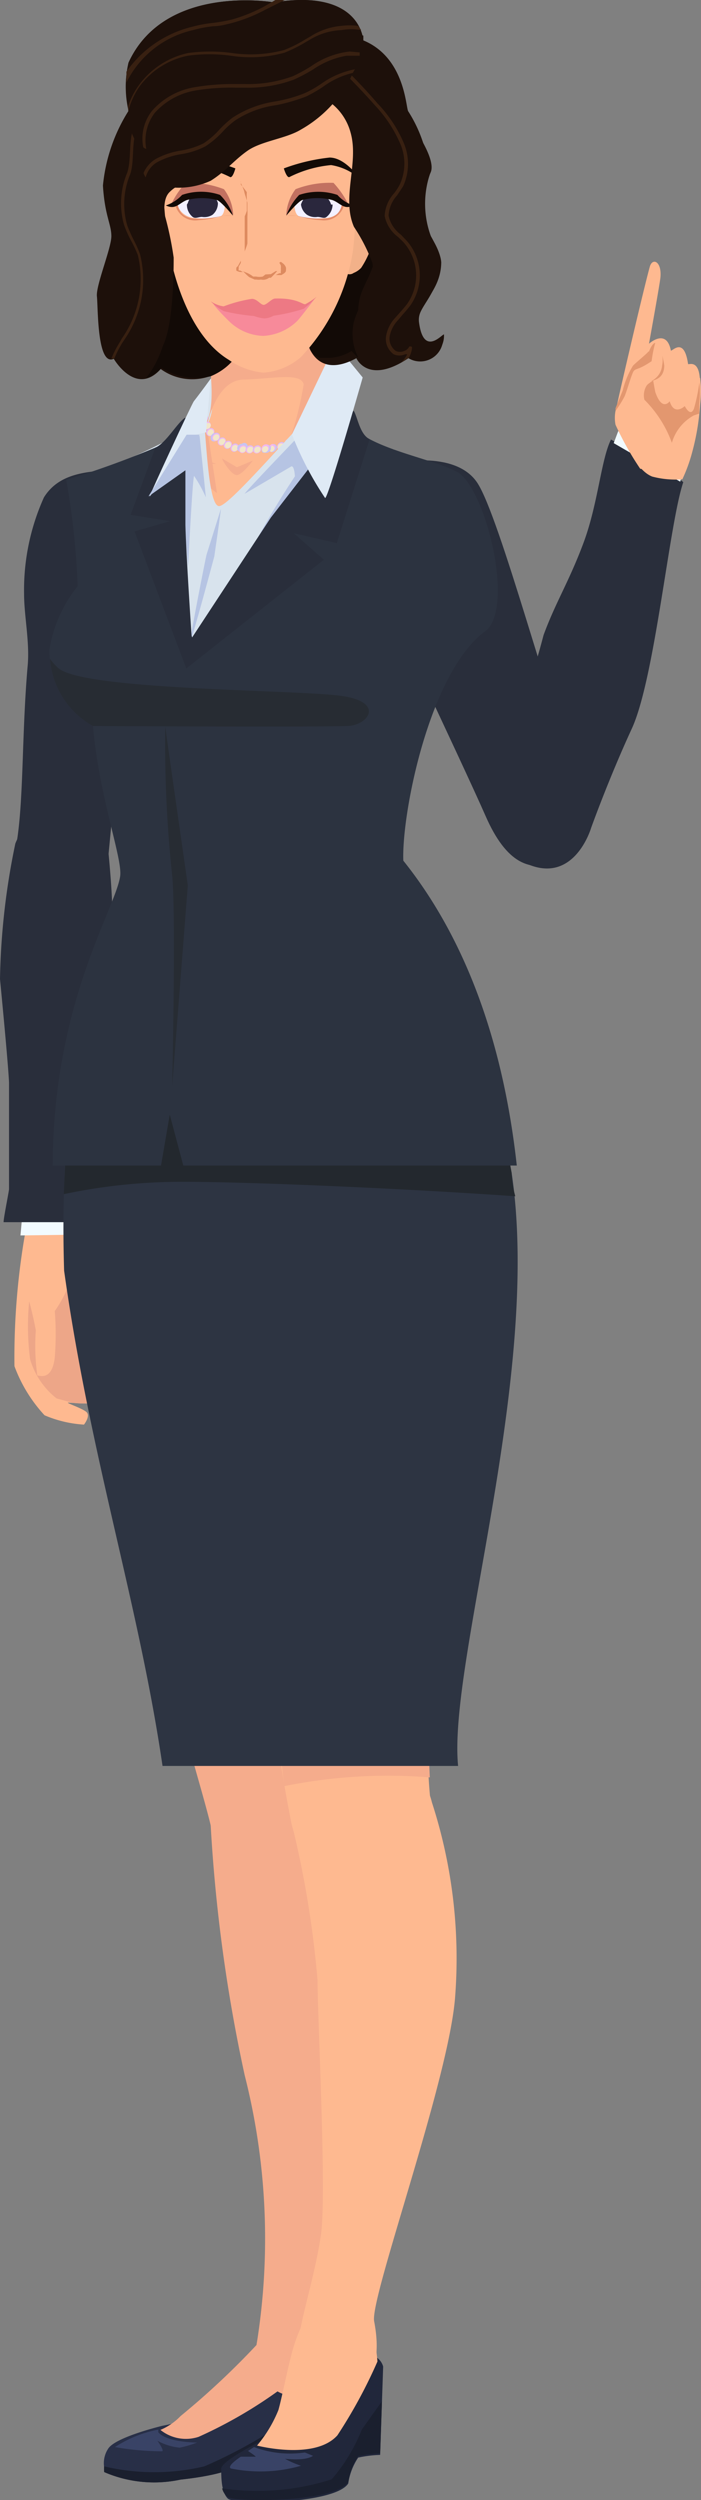 <svg id="Ñëîé_1" data-name="Ñëîé 1" xmlns="http://www.w3.org/2000/svg" viewBox="0 0 23.29 82.99"><rect x="0" y="0" width="23.29" height="82.99" fill="#808080" stroke="none"/><defs><style>.cls-1{fill:#292e3b;}.cls-2{fill:#f2fbff;}.cls-3{fill:#feb990;}.cls-4{fill:#eda688;}.cls-5{fill:#282f47;}.cls-6{fill:#f5ac8c;}.cls-7{fill:#394366;}.cls-8{fill:#1a1f2e;}.cls-9{fill:#21273b;}.cls-10{fill:#2d3442;}.cls-11{fill:#23282e;}.cls-12{fill:#d8e3ed;}.cls-13{fill:#c7c4f2;}.cls-14{fill:#f2b6f0;}.cls-15{fill:#f2e7c9;}.cls-16{fill:#b6c4e3;}.cls-17{fill:#2c3340;}.cls-18{fill:#272c33;}.cls-19{fill:#dfeaf5;}.cls-20{fill:#1d100a;}.cls-21{fill:#120a06;}.cls-22{fill:#f2b189;}.cls-23{fill:#f3f0ff;}.cls-24{fill:#2a273d;}.cls-25{fill:#c27161;}.cls-26{fill:#e38b68;}.cls-27{fill:#dd8a5f;}.cls-28{fill:#f78a9a;}.cls-29{fill:#ed7984;}.cls-30{fill:#382011;}.cls-31{fill:#422715;}.cls-32{fill:#e3976f;}</style></defs><title>minor_problem</title><path class="cls-1" d="M13,15.39s2.11-.5,2.86.64,2.47,7.69,3.28,9.57.32,2.62-.6,3-1.72.06-2.41-1.52-4.44-9.5-4.44-9.5S11.06,16.3,13,15.39Z"/><path class="cls-1" d="M18.06,21.08c.4-1.09.85-1.78,1.33-3.07s.58-2.76.91-3.42c0,0,2.42,1.36,2.4,1.42-.47,1.39-.94,6.51-1.71,8.18s-1.35,3.29-1.35,3.29-.58,2-2.27,1.13a2.51,2.51,0,0,1-.75-3.16A38.18,38.18,0,0,0,18.06,21.08Z"/><polygon class="cls-2" points="20.39 14.71 20.54 14.31 22.68 15.63 22.6 15.99 20.39 14.71"/><path class="cls-3" d="M3.44,28.44l1-11.56s0-1.14-.63-1.11c-.84.05-1.76.07-2.19.91s-.29,3.16-.47,5.51-.1,4.64-.35,6c0,0,.2,2,1.24,2C3.29,30.3,3.44,28.44,3.44,28.44Z"/><path class="cls-3" d="M.76,28A26.37,26.37,0,0,0,.33,32.5C.5,34.67.68,36,.69,36.22c0,.56.11,3.59.15,4s-.09,2.38.81,2.36c1.13,0,1-1.16,1.15-1.83s.74-10.38.74-10.5c0-.73-.1-2-.1-2s-.08-1.62-1.23-1.68C1.26,26.52.76,28,.76,28Z"/><path class="cls-3" d="M.93,40.43a24,24,0,0,0-.45,4.92,4.89,4.89,0,0,0,1,1.63,3.94,3.94,0,0,0,1.31.31s.23-.29.08-.42-.71-.31-.6-.31.86.09,1-.05S3.21,46,3.21,46s.54-.16.13-.52-.61-.42-.48-1A10.71,10.71,0,0,0,3.1,42c0-1.05-.17-1.54-.58-1.52S.93,40.43.93,40.43Z"/><path class="cls-4" d="M3.3,46.51c.17-.13-.09-.51-.09-.51s.54-.16.13-.52-.61-.42-.48-1A10.71,10.71,0,0,0,3.1,42c0-1.05-.17-1.54-.58-1.52-.19,0-.53,0-.85,0l-.62,2.12A8.46,8.46,0,0,0,1,45.12a2.57,2.57,0,0,0,.88,1.3l.51.14A2.16,2.16,0,0,0,3.3,46.51Z"/><path class="cls-3" d="M1.21,40.56a11.56,11.56,0,0,0-.39,2.13,12.07,12.07,0,0,1,.37,1.47,7.08,7.08,0,0,0,.05,1.5c.08,0,.49.18.58-.6a9.83,9.83,0,0,0,0-1.54,4.31,4.31,0,0,0,.71-1.7c0-.72,0-1.51-.51-1.53A1.33,1.33,0,0,0,1.21,40.56Z"/><polygon class="cls-2" points="0.72 40.57 0.68 41.01 2.87 40.98 2.81 40.35 0.72 40.57"/><path class="cls-1" d="M3.6,28.42,4.72,16.71s0-1.15-.73-1.12c-1,.05-2,.07-2.53.92A7.48,7.48,0,0,0,.8,19.72c0,.72.19,1.59.12,2.37C.71,24.47.8,26.78.51,28.21c0,0,.23,2,1.43,2C3.44,30.3,3.6,28.42,3.6,28.42Z"/><path class="cls-1" d="M.3,35.94c0,.55,0,3.13,0,3.53,0,.07-.19,1-.18,1.1l2.78,0c.2-1.58.83-10.19.83-10.3,0-.73-.13-2-.13-2s-.09-1.62-1.41-1.68C1.08,26.52.51,28,.51,28A23.77,23.77,0,0,0,0,32.5C.21,34.67.29,35.67.3,35.94Z"/><path class="cls-5" d="M5.41,80.52s-1.51.36-1.8.74a.87.87,0,0,0-.1.82A4.18,4.18,0,0,0,6,82.31c1.85-.2,2.07-.58,2.07-.58s1.27-1.06,1.64-1.28a11.25,11.25,0,0,1,0,1.3l.69-.18a18,18,0,0,0,.55-2.4c.06-.69.06-1.43-.66-1.27a22.72,22.72,0,0,0-3.23,2A4.86,4.86,0,0,1,5.41,80.52Z"/><path class="cls-6" d="M8.9,77.43A26.15,26.15,0,0,1,6,80.2a2,2,0,0,1-.67.46,1.35,1.35,0,0,0,1.27.23,15.06,15.06,0,0,0,4.12-2.74,3,3,0,0,0,0-.93,1.06,1.06,0,0,0-1.12-1.13C9,76.1,8.9,77.43,8.9,77.43Z"/><path class="cls-7" d="M3.82,81.23a9.13,9.13,0,0,0,1.56.14c.1,0-.15-.35-.15-.35a1.94,1.94,0,0,0,.74.23,3.76,3.76,0,0,0,.58-.17s-1,0-1.29-.34c0,0,0-.09,0-.09A4,4,0,0,0,3.82,81.23Z"/><path class="cls-8" d="M6.79,81.87a7.23,7.23,0,0,1-3.33,0,1.22,1.22,0,0,0,0,.19A4.18,4.18,0,0,0,6,82.31c1.85-.2,2.07-.58,2.07-.58s1.27-1.06,1.64-1.28a11.25,11.25,0,0,1,0,1.3l.69-.18A18.17,18.17,0,0,0,11,79.21,16,16,0,0,1,6.79,81.87Z"/><path class="cls-6" d="M8.35,58.14A2.3,2.3,0,0,0,7,60.59a52.88,52.88,0,0,0,1.13,8.3,22,22,0,0,1,.41,8.84C8.23,79.35,10,80,10.4,79.2a6.76,6.76,0,0,0,.53-2.53,73.29,73.29,0,0,0,.72-10.75,49.4,49.4,0,0,0-.91-6.69S9.53,57.72,8.35,58.14Z"/><path class="cls-6" d="M3,37.29s-1.19,1.93-.44,6.57C3.23,48,6.53,58.61,7,60.59c.59,2.65,3.53,2.67,3.73-.19s-.43-18.66-.43-18.66S8.4,36.25,3,37.29Z"/><path class="cls-9" d="M7.35,81.94c0,.3,0,.78.22,1s3.55.19,4-.5a2.08,2.08,0,0,1,.33-.86,4.14,4.14,0,0,1,.73-.09l.1-2.93s-.09-.47-.75-.42-2.94,2.7-2.94,2.7S7.37,81.65,7.35,81.94Z"/><path class="cls-3" d="M11.28,76.08c-.91.09-1.37,1.29-1.54,1.87S9.38,79.54,9.25,80a4.36,4.36,0,0,1-.71,1.18s1.92.5,2.67-.34a16.46,16.46,0,0,0,1.33-2.45c0-.09-.13-1.15-.17-1.24S12.08,76,11.28,76.08Z"/><path class="cls-7" d="M8.44,81.23s-.2.13-.2.13.29.19.25.19l-.49,0s-.48.31-.33.39A4.9,4.9,0,0,0,10,81.85a3.16,3.16,0,0,1-.53-.23c.05,0,.67.08.93-.1l-.27-.11A3.43,3.43,0,0,1,8.44,81.23Z"/><path class="cls-8" d="M7.38,82.6a.5.5,0,0,0,.19.29c.25.17,3.55.19,4-.5a2.08,2.08,0,0,1,.33-.86,4.14,4.14,0,0,1,.73-.09l.06-1.73-.67.94a5.75,5.75,0,0,1-1,1.65A8.08,8.08,0,0,1,7.38,82.6Z"/><path class="cls-3" d="M11.69,58.06c-.95.29-2.28.83-2,2.46a33.51,33.51,0,0,1,.86,5.21c0,1.29.31,7.18.11,8.48-.3,2-1.11,3.82-.63,4.63a1.19,1.19,0,0,0,2,.21s.73-.27.4-2c-.14-.78,2.48-8,2.69-10.75a16.77,16.77,0,0,0-.77-6.47A2.35,2.35,0,0,0,11.69,58.06Z"/><path class="cls-3" d="M9.63,39.32s-2,2.09-1.78,4.25.94,9,1,10.94a51.65,51.65,0,0,0,.83,6c.21,1,1.21,2.54,2.38,2.35s2.39-1.18,2.22-3.31a19.35,19.35,0,0,1,.36-5.75c.45-2.94,3.15-10.83,1.6-15.08C16,37.7,11.89,37.91,9.63,39.32Z"/><path class="cls-6" d="M14.24,57.47h-5c.07.48.14,1.39.21,1.82A17.31,17.31,0,0,1,14.28,59C14.26,58.57,14.23,57.86,14.24,57.47Z"/><path class="cls-10" d="M13.92,29.84,3.94,30C3.73,31.2,3,32.43,2.58,34.18a46.08,46.08,0,0,0-.45,8C3,48.39,4.6,53.18,5.4,58.62h9.82C14.88,55.2,18,45.67,17,38.94A48.54,48.54,0,0,0,13.92,29.84Z"/><path class="cls-11" d="M17,38.94a18.68,18.68,0,0,0-.68-2.69l-14.06.89c-.06.82-.11,1.69-.14,2.5a18.89,18.89,0,0,1,4-.41c2,0,7,.2,11,.48C17.05,39.45,17,39.19,17,38.94Z"/><path class="cls-12" d="M7,12.57a14.62,14.62,0,0,1,2.19-1.29,9.86,9.86,0,0,0,2,.14l.31,1.51-2.83,2-2.25-.45Z"/><path class="cls-3" d="M11,13a21,21,0,0,1,.1-3.32c.08-.44-.38-1-2.43-1,0,0-1.94.58-1.94,1.32s.79,3.68,0,4.26a13,13,0,0,1-2.32,1V27h8a12.07,12.07,0,0,1,.75-3.13V15A2.77,2.77,0,0,1,11,13Z"/><path class="cls-6" d="M13.91,15.67c-.09,0-5.07-.21-5.07-.21l.89-.13,3.15,0Z"/><path class="cls-6" d="M7.38,15.22c0,.06.3.54.48.55s.54-.48.54-.48l-.53.22Z"/><path class="cls-6" d="M4.11,15.3s3.08.1,3.08.1l-.53-.18-1.92-.17Z"/><path class="cls-6" d="M5.64,15a15.67,15.67,0,0,0,1.57,1.37l-.34-2.21s.28-1.54,1.22-1.56,1.91-.25,2,.16a11.78,11.78,0,0,1-1.16,3.49c-.55,1.31,1.11-.71,1.11-.71a19.6,19.6,0,0,0,1.05-2.24,8.92,8.92,0,0,1,0-3.78A14.31,14.31,0,0,1,11.39,8s-1.85.2-2.71.2c0,0-2,1-2,1.77s.79,3.68,0,4.26a5.74,5.74,0,0,1-1.15.54Z"/><path class="cls-13" d="M6.91,13.89a.17.17,0,0,1-.16.14.12.12,0,0,1-.12-.13.16.16,0,0,1,.16-.14A.12.12,0,0,1,6.91,13.89Z"/><path class="cls-14" d="M6.9,13.9a.15.15,0,0,1-.14.13.11.11,0,0,1-.11-.13.14.14,0,0,1,.14-.13A.11.11,0,0,1,6.9,13.9Z"/><path class="cls-15" d="M6.88,13.9a.12.12,0,0,1-.11.11.08.08,0,0,1-.09-.1.12.12,0,0,1,.11-.11A.09.09,0,0,1,6.88,13.9Z"/><path class="cls-13" d="M7,14.12a.15.15,0,0,1-.15.14.12.12,0,0,1-.12-.13A.16.16,0,0,1,6.86,14,.11.11,0,0,1,7,14.12Z"/><path class="cls-14" d="M7,14.13a.15.15,0,0,1-.14.13.11.11,0,0,1-.12-.13A.17.17,0,0,1,6.87,14,.11.11,0,0,1,7,14.13Z"/><path class="cls-15" d="M7,14.14a.13.13,0,0,1-.12.1.09.09,0,0,1-.09-.1.13.13,0,0,1,.12-.1A.08.08,0,0,1,7,14.14Z"/><path class="cls-13" d="M7.12,14.34a.16.16,0,0,1-.15.14.12.12,0,0,1-.12-.13A.16.16,0,0,1,7,14.21.11.11,0,0,1,7.12,14.34Z"/><path class="cls-14" d="M7.12,14.34a.16.16,0,0,1-.14.14.12.12,0,0,1-.12-.13A.16.16,0,0,1,7,14.22.1.1,0,0,1,7.12,14.34Z"/><path class="cls-15" d="M7.1,14.35a.13.13,0,0,1-.12.11.09.09,0,0,1-.09-.1A.14.14,0,0,1,7,14.25.09.09,0,0,1,7.1,14.35Z"/><path class="cls-13" d="M7.31,14.5a.16.16,0,0,1-.15.14A.11.11,0,0,1,7,14.51a.16.16,0,0,1,.15-.14A.12.12,0,0,1,7.31,14.5Z"/><path class="cls-14" d="M7.3,14.51a.15.15,0,0,1-.14.13.1.1,0,0,1-.11-.12.17.17,0,0,1,.14-.14A.11.11,0,0,1,7.3,14.51Z"/><path class="cls-15" d="M7.28,14.52a.11.11,0,0,1-.11.1.08.08,0,0,1-.09-.1.12.12,0,0,1,.11-.1A.08.08,0,0,1,7.28,14.52Z"/><path class="cls-13" d="M7.5,14.65a.17.17,0,0,1-.15.14.12.12,0,0,1-.12-.13.16.16,0,0,1,.15-.14A.11.11,0,0,1,7.5,14.65Z"/><path class="cls-14" d="M7.5,14.65a.17.17,0,0,1-.14.14.11.11,0,0,1-.12-.13.16.16,0,0,1,.15-.13A.1.1,0,0,1,7.5,14.65Z"/><path class="cls-15" d="M7.48,14.66a.13.13,0,0,1-.12.11.09.09,0,0,1-.09-.1.13.13,0,0,1,.12-.11A.08.08,0,0,1,7.48,14.66Z"/><path class="cls-13" d="M7.7,14.76a.17.17,0,0,1-.15.14.12.12,0,0,1-.12-.13.16.16,0,0,1,.15-.14A.11.11,0,0,1,7.7,14.76Z"/><path class="cls-14" d="M7.7,14.76a.15.15,0,0,1-.14.13.1.1,0,0,1-.12-.12.16.16,0,0,1,.15-.13A.1.1,0,0,1,7.7,14.76Z"/><path class="cls-15" d="M7.68,14.77a.13.13,0,0,1-.12.11.09.09,0,0,1-.09-.1.13.13,0,0,1,.12-.11A.08.08,0,0,1,7.68,14.77Z"/><path class="cls-13" d="M7.93,14.86a.18.18,0,0,1-.15.14.12.12,0,0,1-.12-.14.18.18,0,0,1,.15-.14A.12.12,0,0,1,7.93,14.86Z"/><path class="cls-14" d="M7.93,14.86a.16.16,0,0,1-.15.13.1.1,0,0,1-.11-.12.15.15,0,0,1,.15-.13A.1.1,0,0,1,7.93,14.86Z"/><path class="cls-15" d="M7.91,14.87a.13.13,0,0,1-.12.11.09.09,0,0,1-.09-.1.13.13,0,0,1,.12-.11A.09.09,0,0,1,7.91,14.87Z"/><path class="cls-13" d="M8.19,14.9A.15.15,0,0,1,8,15a.12.12,0,0,1-.12-.13.16.16,0,0,1,.16-.14A.11.11,0,0,1,8.19,14.9Z"/><path class="cls-14" d="M8.19,14.91a.15.15,0,0,1-.14.13.11.11,0,0,1-.11-.13.15.15,0,0,1,.14-.13A.11.11,0,0,1,8.19,14.91Z"/><path class="cls-15" d="M8.17,14.92a.13.13,0,0,1-.11.1.08.08,0,0,1-.09-.1.11.11,0,0,1,.11-.1A.08.08,0,0,1,8.17,14.92Z"/><path class="cls-13" d="M8.43,14.91a.15.15,0,0,1-.15.14.12.12,0,0,1-.12-.13.16.16,0,0,1,.16-.14A.11.11,0,0,1,8.43,14.91Z"/><path class="cls-14" d="M8.43,14.92a.15.15,0,0,1-.14.13.12.12,0,0,1-.12-.13.16.16,0,0,1,.15-.13A.11.11,0,0,1,8.43,14.92Z"/><path class="cls-15" d="M8.41,14.93a.13.13,0,0,1-.11.1.08.08,0,0,1-.09-.1.11.11,0,0,1,.11-.1A.08.08,0,0,1,8.41,14.93Z"/><path class="cls-13" d="M8.68,14.91a.16.16,0,0,1-.16.14.12.12,0,0,1-.12-.13.17.17,0,0,1,.16-.14A.12.12,0,0,1,8.68,14.91Z"/><path class="cls-14" d="M8.67,14.92a.15.15,0,0,1-.14.13.1.1,0,0,1-.11-.12.16.16,0,0,1,.14-.14A.11.11,0,0,1,8.67,14.92Z"/><path class="cls-15" d="M8.65,14.93a.12.12,0,0,1-.11.1.08.08,0,0,1-.09-.1.11.11,0,0,1,.11-.1A.08.08,0,0,1,8.65,14.93Z"/><path class="cls-13" d="M10.48,13.77a.11.11,0,0,0,.12.13.16.16,0,0,0,.15-.14.12.12,0,0,0-.12-.13A.16.16,0,0,0,10.48,13.77Z"/><path class="cls-14" d="M10.48,13.78a.1.1,0,0,0,.11.12.16.16,0,0,0,.15-.13.11.11,0,0,0-.12-.12A.15.15,0,0,0,10.48,13.78Z"/><path class="cls-15" d="M10.5,13.79a.08.08,0,0,0,.09.09.11.11,0,0,0,.11-.1.08.08,0,0,0-.09-.1A.12.12,0,0,0,10.5,13.79Z"/><path class="cls-13" d="M10.34,14a.12.12,0,0,0,.12.13.15.15,0,0,0,.15-.14.11.11,0,0,0-.12-.13A.16.16,0,0,0,10.34,14Z"/><path class="cls-14" d="M10.34,14a.12.12,0,0,0,.12.12A.15.15,0,0,0,10.6,14a.11.11,0,0,0-.11-.13A.17.17,0,0,0,10.34,14Z"/><path class="cls-15" d="M10.36,14a.09.09,0,0,0,.09.1.13.13,0,0,0,.12-.1.08.08,0,0,0-.09-.1A.13.13,0,0,0,10.36,14Z"/><path class="cls-13" d="M10.15,14.24a.11.11,0,0,0,.12.13.17.17,0,0,0,.15-.14.12.12,0,0,0-.12-.13A.15.15,0,0,0,10.15,14.24Z"/><path class="cls-14" d="M10.15,14.24a.11.11,0,0,0,.11.13.16.16,0,0,0,.15-.13.12.12,0,0,0-.12-.13A.15.15,0,0,0,10.15,14.24Z"/><path class="cls-15" d="M10.17,14.25a.08.08,0,0,0,.09.1.12.12,0,0,0,.11-.1.08.08,0,0,0-.09-.1A.12.12,0,0,0,10.17,14.25Z"/><path class="cls-13" d="M9.92,14.42a.12.12,0,0,0,.12.13.17.17,0,0,0,.15-.14.11.11,0,0,0-.12-.13A.16.16,0,0,0,9.92,14.42Z"/><path class="cls-14" d="M9.92,14.42a.12.12,0,0,0,.12.13.17.17,0,0,0,.14-.14.1.1,0,0,0-.11-.12A.16.16,0,0,0,9.92,14.42Z"/><path class="cls-15" d="M9.94,14.43a.09.09,0,0,0,.09.1.13.13,0,0,0,.12-.11.09.09,0,0,0-.09-.1A.13.13,0,0,0,9.94,14.43Z"/><path class="cls-13" d="M9.69,14.57a.12.12,0,0,0,.12.14.18.18,0,0,0,.15-.14.11.11,0,0,0-.12-.13A.16.16,0,0,0,9.69,14.57Z"/><path class="cls-14" d="M9.69,14.58a.1.1,0,0,0,.11.12.16.16,0,0,0,.15-.13.1.1,0,0,0-.11-.12A.15.15,0,0,0,9.69,14.58Z"/><path class="cls-15" d="M9.71,14.59a.08.08,0,0,0,.09.1.13.13,0,0,0,.12-.11.09.09,0,0,0-.1-.1A.13.13,0,0,0,9.71,14.59Z"/><path class="cls-13" d="M9.46,14.7a.12.12,0,0,0,.12.13.17.17,0,0,0,.15-.14.11.11,0,0,0-.12-.13A.16.16,0,0,0,9.46,14.7Z"/><path class="cls-14" d="M9.46,14.7a.12.12,0,0,0,.12.13.15.15,0,0,0,.14-.13.11.11,0,0,0-.11-.13A.16.16,0,0,0,9.46,14.7Z"/><path class="cls-15" d="M9.48,14.71a.08.08,0,0,0,.09.1.13.13,0,0,0,.12-.1c0-.06,0-.11-.09-.1A.12.12,0,0,0,9.48,14.71Z"/><path class="cls-13" d="M9.21,14.81a.11.11,0,0,0,.12.13.16.16,0,0,0,.15-.14.12.12,0,0,0-.12-.13A.17.17,0,0,0,9.21,14.81Z"/><path class="cls-14" d="M9.21,14.82a.1.1,0,0,0,.11.12.14.14,0,0,0,.14-.13.1.1,0,0,0-.11-.12A.15.15,0,0,0,9.21,14.82Z"/><path class="cls-15" d="M9.23,14.83a.09.09,0,0,0,.09.1.12.12,0,0,0,.11-.11.08.08,0,0,0-.09-.1A.11.11,0,0,0,9.23,14.83Z"/><path class="cls-13" d="M8.93,14.88a.11.11,0,0,0,.12.13.18.18,0,0,0,.15-.14.11.11,0,0,0-.12-.13A.16.16,0,0,0,8.93,14.88Z"/><path class="cls-14" d="M8.93,14.88A.11.11,0,0,0,9,15a.17.17,0,0,0,.15-.14.1.1,0,0,0-.11-.12A.16.16,0,0,0,8.93,14.88Z"/><path class="cls-15" d="M9,14.89A.08.08,0,0,0,9,15a.13.13,0,0,0,.12-.11.1.1,0,0,0-.09-.1A.14.14,0,0,0,9,14.89Z"/><path class="cls-13" d="M8.69,14.9c0,.08,0,.14.11.13A.16.16,0,0,0,9,14.89a.12.12,0,0,0-.12-.13A.15.15,0,0,0,8.69,14.9Z"/><path class="cls-14" d="M8.69,14.91A.1.1,0,0,0,8.8,15a.14.14,0,0,0,.14-.13.1.1,0,0,0-.11-.12A.15.15,0,0,0,8.69,14.91Z"/><path class="cls-15" d="M8.71,14.92a.09.09,0,0,0,.09.1.14.14,0,0,0,.11-.11.08.08,0,0,0-.09-.1A.11.11,0,0,0,8.71,14.92Z"/><path class="cls-12" d="M10.91,13.16C9.73,14.28,7.63,16.8,7.28,16.8s-.42-2.1-.51-2.91A15.35,15.35,0,0,1,4.4,15.17V22l1.09,2.1a25.6,25.6,0,0,1,3.78-.49c-.07.19,3.08-4.16,3.08-4.16l.74-4.53C12.09,14.88,11.14,13.67,10.91,13.16Z"/><path class="cls-16" d="M8.13,16.39c0-.05,1.88-2,1.88-2l.58,1.16S9,17.51,9,17.56s-1.31,2-1.3,2a28.15,28.15,0,0,1,2.1-3.75c0,.14,0-.44-.15-.31Z"/><path class="cls-16" d="M6.25,18.8s.15-3,.2-3a4.58,4.58,0,0,1,.39.71l-.21-2.05-.5.62L6,16Z"/><path class="cls-16" d="M7.34,16.89c0,.08-.22,1.58-.22,1.58s-.76,2.85-.78,2.74.5-2.72.52-2.79Z"/><path class="cls-17" d="M1.75,38.69s3.6,0,3.6,0L5.64,37l.45,1.69H17.17c-.56-5.08-2.24-8.21-3.77-10.12-.06-1.57.88-6.34,2.78-7.66.91-.92-.09-4.77-1-5.25s-3.12-.8-3.62-1.7L6.4,21.19a9.23,9.23,0,0,1-.69-2.58c0-1.06.49-4.21.49-4.21a31.26,31.26,0,0,1-4,1.53,25,25,0,0,1,.38,3.53,4.5,4.5,0,0,0-.94,2.12A2.91,2.91,0,0,0,3.09,24.1c.2,2.35,1,4.44.9,5C3.81,30.22,1.77,33.29,1.75,38.69Z"/><path class="cls-18" d="M5.49,24.11c0,.06.75,5.28.75,5.28l-.52,6.67s.13-5.73,0-7A41.4,41.4,0,0,1,5.49,24.11Z"/><path class="cls-1" d="M6.19,22.19l4.57-3.61-1-.88,1.43.33,1.09-3.45c-.33-.17-.39-.71-.53-.95L9,17.18l-2.63,4s-.19-2.79-.21-3.76c0-1.19,0-3.56,0-3.56-.26.15-.64.85-1,1l-.82,2.23,1.31.21-1.18.34Z"/><path class="cls-19" d="M7,12.57s-.15,1.69-.15,1.78l-.36.08s-1.52,2.1-1.52,2.05,1.39-3.05,1.47-3.16C6.69,13,7,12.57,7,12.57Z"/><path class="cls-19" d="M11.14,11.42l-1.44,3a10.81,10.81,0,0,0,1.1,2.11c.09.07,1.25-4,1.25-4Z"/><polygon class="cls-16" points="4.93 16.48 6.19 15.59 6.63 14.43 6.2 14.43 4.93 16.48"/><path class="cls-18" d="M11.52,24.1c.69,0,1.31-.79-.18-1s-8.6-.18-9.41-.93a1.93,1.93,0,0,1-.27-.3A2.82,2.82,0,0,0,3.09,24.1S10.32,24.14,11.52,24.1Z"/><path class="cls-20" d="M12.07,1.34S12-.39,9.11.08c0,0-3.63-.64-4.84,2a3.52,3.52,0,0,0,0,1.6,5.65,5.65,0,0,0-.85,2.48c.06,1,.28,1.28.28,1.68s-.52,1.64-.48,2,0,2.33.56,2.07c0,0,.73,1.26,1.56.34a1.77,1.77,0,0,0,2.53-.47c.32-.49,2.33-.46,2.33-.46s.25,1.32,1.64.57c0,0,.38.9,1.73,0a.76.76,0,0,0,1.15-.7c-.07,0-.68.75-.83-.41-.07-.59.68-.95.68-1.95,0,0,.13-.33-.26-1a2.7,2.7,0,0,1,0-2.11c.2-.47-.66-1.64-.87-1.92Z"/><path class="cls-21" d="M11.86,11.85h0v0h0s0,0,0,0h0l0,0h0l0,0h0l.05,0h0l.06,0h0l.07,0h0a.11.11,0,0,0,.08,0h0l.09,0h.4a1.91,1.91,0,0,1-.52-.64,2,2,0,0,1-.11-1.41c.1-.31.28-.59.38-.89a1,1,0,0,0-.06-.93A1.07,1.07,0,0,0,11.9,8c-1.24-.36-2.55.27-3.83.22C7.59,8.21,6,6.59,5.61,6.9s.76,3.72-.75,5.64a1,1,0,0,0,.5-.33A2.15,2.15,0,0,0,7,12.49a2,2,0,0,0,.91-.75c.32-.49,2.33-.46,2.33-.46l0,.11v0a.71.71,0,0,0,.07.16l0,.07,0,0v0l0,0h0a.58.58,0,0,0,.1.12l0,0a.6.6,0,0,0,.21.14h0l.09,0h.17a1.52,1.52,0,0,0,.8-.23Z"/><path class="cls-22" d="M11.61,7.11c0,.56-.09,1.13-.14,1.69a.34.34,0,0,0,0,.26.24.24,0,0,0,.28,0A.7.7,0,0,0,12,8.89a2.91,2.91,0,0,0,.48-1.46,1,1,0,0,0-.15-.64.42.42,0,0,0-.6-.08A.62.62,0,0,0,11.61,7.11Z"/><path class="cls-3" d="M8.24,2c-.21,0-2.39.21-2.7,1.37a18,18,0,0,0,.13,5.22c.16.72.66,2.59,1.94,3.36a2.38,2.38,0,0,0,1.15.42A2.12,2.12,0,0,0,10,11.85,6.59,6.59,0,0,0,11.73,8.3a17.56,17.56,0,0,0-.21-5.22C11.12,2,8.93,1.89,8.73,1.93Z"/><path class="cls-23" d="M9.79,6.49c0,.08-.06.5.1.66s.89.09.89.09a.69.69,0,0,0,.49-.2c.14-.2.12-.46.08-.46a6.4,6.4,0,0,0-.64-.4c-.06,0-.64.11-.68.13Z"/><path class="cls-24" d="M11.05,6.79a.53.53,0,0,1-.2.41c-.08.07-.18,0-.3,0a.51.51,0,0,1-.35-.07A.5.5,0,0,1,10,6.79a.52.52,0,0,1,1,0Z"/><path class="cls-25" d="M9.51,7.14a1.54,1.54,0,0,1,.31-.86,3.15,3.15,0,0,1,1.26-.21,3,3,0,0,1,.48.69c0,.08-.18,0-.18,0a.8.8,0,0,0-.77-.26c-.52.07-.69.12-.78.22S9.51,7.14,9.51,7.14Z"/><path class="cls-26" d="M9.51,7.16a2.62,2.62,0,0,1,.35,0,3.49,3.49,0,0,0,.76.1c.23,0,.65,0,.74-.48,0,0,.08,0,.08,0a.69.69,0,0,1-.77.53,3.37,3.37,0,0,1-.82-.15Z"/><path class="cls-21" d="M9.51,7.16s.38-.46.53-.52a2,2,0,0,1,1,0c.26.09.38.34.7.18a1.23,1.23,0,0,1-.53-.35,2,2,0,0,0-1.27,0A2,2,0,0,0,9.51,7.16Z"/><path class="cls-23" d="M7.46,6.49c0,.08.06.5-.09.66s-.89.09-.89.09A.68.68,0,0,1,6,7a.52.52,0,0,1-.09-.46s.58-.41.64-.4.65.11.68.13Z"/><path class="cls-24" d="M6.21,6.79a.52.52,0,0,0,.19.41c.09.07.19,0,.31,0a.51.51,0,0,0,.35-.07.5.5,0,0,0,.18-.39.52.52,0,0,0-1,0Z"/><path class="cls-25" d="M7.75,7.14a1.54,1.54,0,0,0-.31-.86,3.2,3.2,0,0,0-1.27-.21,2.72,2.72,0,0,0-.47.69c0,.08.17,0,.17,0a.8.8,0,0,1,.77-.26c.52.07.7.12.78.22S7.75,7.14,7.75,7.14Z"/><path class="cls-26" d="M7.74,7.16a2.66,2.66,0,0,0-.34,0,3.49,3.49,0,0,1-.76.1c-.23,0-.65,0-.74-.48,0,0-.08,0-.08,0a.68.68,0,0,0,.77.53,3.53,3.53,0,0,0,.82-.15Z"/><path class="cls-21" d="M7.74,7.16s-.38-.46-.53-.52a2,2,0,0,0-1,0c-.25.09-.37.34-.7.18a1.33,1.33,0,0,0,.54-.35,1.94,1.94,0,0,1,1.26,0A1.7,1.7,0,0,1,7.74,7.16Z"/><path class="cls-21" d="M7.82,5.59s-.08.31-.17.29a4,4,0,0,0-1.36-.4,1.82,1.82,0,0,0-.94.45s.47-.7,1-.7A6.18,6.18,0,0,1,7.82,5.59Z"/><path class="cls-21" d="M9.43,5.59s.09.31.18.29A3.87,3.87,0,0,1,11,5.48a1.87,1.87,0,0,1,.95.45s-.47-.7-1-.7A6.3,6.3,0,0,0,9.43,5.59Z"/><path class="cls-27" d="M8,6l0,0a.24.24,0,0,1,0,.07,2.9,2.9,0,0,1,.11.27,1.21,1.21,0,0,0,.05.18l.06.21c0,.08,0,.15,0,.23a1.85,1.85,0,0,1,0,.23l0,.24v.35s0,.07,0,.1,0,.14,0,.19-.07.21-.09.28l0,.07v0l0-.11,0-.28c0-.06,0-.12,0-.19v-.2c0-.08,0-.15,0-.23l0-.23A1.57,1.57,0,0,0,8.2,7l0-.23,0-.21a1.16,1.16,0,0,1,0-.18A2.13,2.13,0,0,0,8,6.13a.45.45,0,0,0,0-.08A0,0,0,0,0,8,6Z"/><path class="cls-27" d="M8,9l.06,0,.15.06a.88.88,0,0,1,.2.12l0,0h0l0,0h0l.1,0a.54.54,0,0,0,.22,0l.09-.07L9,9.1,9.16,9l.05,0h0l0,0-.11.12L9,9.22l0,0-.06,0a.31.31,0,0,1-.13.06.32.32,0,0,1-.14,0,.4.4,0,0,1-.15,0l-.06,0h0l0,0L8.28,9.2,8.2,9.13,8.07,9Z"/><path class="cls-27" d="M8,8.64l0,0a.36.36,0,0,1,0,.09l-.07.12,0,.06a.2.2,0,0,0,0,.07h0v0h0l0,0,.05,0,0,0,.09.05,0,0H8a.33.33,0,0,1-.15-.05l0,0,0-.05h0v0a0,0,0,0,1,0,0V9l0-.1s0,0,0,0l0,0a.1.1,0,0,1,.05-.06l0,0L8,8.66Z"/><path class="cls-27" d="M9.33,8.69l0,0,.08.06a.3.3,0,0,1,.09.13.29.29,0,0,1,0,.09V9h0v0a0,0,0,0,1,0,0,.19.19,0,0,1-.07.08l-.08.05-.14,0H9.11s0,0,0,0l0,0,.05,0,.12-.06.05,0,0,0v0h0V9h0a.15.15,0,0,0,0-.07.56.56,0,0,0,0-.12l-.05-.09Z"/><path class="cls-28" d="M7.09,10.08c0,.06.43.5.56.62a1.69,1.69,0,0,0,1.1.45,1.75,1.75,0,0,0,1.12-.49c.11-.11.6-.76.6-.76s-.39.32-.42.33-1.25.18-1.27.19-1.39-.17-1.39-.17Z"/><path class="cls-29" d="M7,10a1.67,1.67,0,0,0,.44.33,6.78,6.78,0,0,0,1,.16,1.34,1.34,0,0,0,.34.08.69.69,0,0,0,.31-.09,6,6,0,0,0,1-.23,3.7,3.7,0,0,0,.43-.4,2.21,2.21,0,0,1-.38.25c-.11,0-.28-.21-1-.19-.11,0-.28.21-.38.21s-.22-.2-.39-.2a4.65,4.65,0,0,0-.94.25A1,1,0,0,1,7,10Z"/><path class="cls-20" d="M14.33,7.88a3.12,3.12,0,0,1-.06-2.06,4.56,4.56,0,0,0-.71-2.13c-.08-.15-.11-1.78-1.49-2.35a1.45,1.45,0,0,0,0-.16.73.73,0,0,0-.25,0,1.29,1.29,0,0,0-.64.56,1.83,1.83,0,0,0-.39,1.54,1.85,1.85,0,0,1,.86,1.13c.28,1-.31,2.16.11,3.12a5.82,5.82,0,0,1,.61,1.19c.14.71-.46,1.33-.62,2a1.75,1.75,0,0,0,.12,1.08l0,0s.38.9,1.73,0a.76.76,0,0,0,1.15-.7c-.07,0-.68.75-.83-.41-.07-.59.74-1,.74-2C14.65,8.81,14.72,8.5,14.33,7.88Z"/><path class="cls-30" d="M4.8,4l-.08-.09c-.55.3-.3,1.29-.5,1.84a2.62,2.62,0,0,0-.1,1.71A3.7,3.7,0,0,0,4.36,8a4,4,0,0,1,.22.47,3.42,3.42,0,0,1-.5,2.72.75.75,0,0,0-.07.12,3.7,3.7,0,0,0-.31.59l.1,0,0,0a3.3,3.3,0,0,1,.27-.53l.08-.12a3.48,3.48,0,0,0,.5-2.82A4.31,4.31,0,0,0,4.46,8a4.67,4.67,0,0,1-.23-.51A2.55,2.55,0,0,1,4.32,5.8C4.52,5.26,4.27,4.29,4.8,4Z"/><path class="cls-30" d="M13.66,11.5s-.05,0-.06,0a.29.29,0,0,1-.17.15.34.34,0,0,1-.28,0,.5.5,0,0,1-.2-.5,1.06,1.06,0,0,1,.28-.53l.15-.18a3.88,3.88,0,0,0,.26-.31A1.74,1.74,0,0,0,13.52,8l-.2-.21a1.06,1.06,0,0,1-.41-.63,1.07,1.07,0,0,1,.28-.67l.2-.3a1.78,1.78,0,0,0,0-1.5,4.36,4.36,0,0,0-.85-1.26,17.14,17.14,0,0,0-1.25-1.31l-.08.08c.44.42.85.85,1.25,1.3a4.41,4.41,0,0,1,.82,1.23,1.66,1.66,0,0,1,0,1.4,1.81,1.81,0,0,1-.19.29,1.2,1.2,0,0,0-.31.75,1.15,1.15,0,0,0,.45.7c.07.07.14.13.2.2a1.65,1.65,0,0,1,.11,2c-.08.11-.17.21-.25.3l-.16.18a1.18,1.18,0,0,0-.3.59.62.62,0,0,0,.25.62.46.46,0,0,0,.38,0l.07,0a1.05,1.05,0,0,1-.2.27l.25-.15h0a.8.8,0,0,0,.11-.34A.06.06,0,0,0,13.66,11.5Z"/><path class="cls-20" d="M12.06,1.31C12,1.1,11.78-.35,9.11.08c0,0-3.63-.64-4.84,2a3.54,3.54,0,0,0,0,1.57l0,.07c0,.35.08,1,.54,1.24a2.63,2.63,0,0,0-.15.53A.62.62,0,0,0,4.88,6a.94.94,0,0,0,.6.19A2.56,2.56,0,0,0,7,6c.5-.31.77-.68,1.23-1S9.51,4.6,10,4.3A4.15,4.15,0,0,0,12.06,1.31Z"/><path class="cls-30" d="M11.62,1.71a2.75,2.75,0,0,0-1.27.48,5.36,5.36,0,0,1-.62.34,4.32,4.32,0,0,1-1.59.26H7.83a7.45,7.45,0,0,0-1.33.1,2.4,2.4,0,0,0-1.45.79,1.49,1.49,0,0,0-.29,1.21s.08.06.1.05a1.5,1.5,0,0,1,.28-1.19A2.33,2.33,0,0,1,6.52,3a7.22,7.22,0,0,1,1.31-.09h.31a4.36,4.36,0,0,0,1.63-.27,5.62,5.62,0,0,0,.64-.34,2.82,2.82,0,0,1,1.1-.45l.44,0,0-.11Z"/><path class="cls-30" d="M11.9.86a2.21,2.21,0,0,0-.57,0,2.25,2.25,0,0,0-1,.34l-.19.11a4.16,4.16,0,0,1-.7.35,4.33,4.33,0,0,1-1.73.1,5.49,5.49,0,0,0-1.46,0A2.73,2.73,0,0,0,4.62,2.82a2.45,2.45,0,0,0-.36.7.89.89,0,0,1,0,.11l0,.07v0a2.54,2.54,0,0,1,.39-.85,2.65,2.65,0,0,1,1.59-1,5.27,5.27,0,0,1,1.43,0,4.26,4.26,0,0,0,1.78-.1,4.84,4.84,0,0,0,.72-.36l.19-.11A2.16,2.16,0,0,1,11.34,1,1.86,1.86,0,0,1,12,1Z"/><path class="cls-30" d="M8.77.22A5.44,5.44,0,0,1,7.7.65a6.17,6.17,0,0,1-.62.11,4.3,4.3,0,0,0-.7.13A3.75,3.75,0,0,0,4.2,2.38c0,.12,0,.24,0,.36A3.27,3.27,0,0,1,6.41,1,4,4,0,0,1,7.1.87c.2,0,.42-.06.62-.11A5.27,5.27,0,0,0,8.82.32L9.46,0l-.15,0h0l-.16,0h0Z"/><polygon class="cls-31" points="10.4 0.02 10.39 0.02 10.39 0.02 10.4 0.02"/><path class="cls-30" d="M11.79,2.3a2.85,2.85,0,0,0-1.13.49,3.67,3.67,0,0,1-.53.3,4.77,4.77,0,0,1-1,.28,3.57,3.57,0,0,0-1.41.54,3.79,3.79,0,0,0-.42.38,2.64,2.64,0,0,1-.54.47A2.7,2.7,0,0,1,6,5H6a2.55,2.55,0,0,0-.83.28,1,1,0,0,0-.4.46.51.51,0,0,0,.07.15.82.82,0,0,1,.39-.51A2.52,2.52,0,0,1,6,5.12H6a2.62,2.62,0,0,0,.82-.26,3,3,0,0,0,.58-.49A2.83,2.83,0,0,1,7.81,4a3.28,3.28,0,0,1,1.37-.51,6,6,0,0,0,1-.29,5.22,5.22,0,0,0,.54-.31,2.76,2.76,0,0,1,1-.47Z"/><path class="cls-20" d="M4.71,6.9a.57.57,0,0,1,0-.55A1.14,1.14,0,0,1,5,5.83a1.84,1.84,0,0,1,.85-.32.69.69,0,0,1,.32,0,.24.24,0,0,1,.18.23c-.19,0,0,.13-.12.28s-.29.05-.6.36-.07,1-.24,1.1S4.83,7,4.71,6.9Z"/><path class="cls-20" d="M5.24,6.4a11.08,11.08,0,0,1,.53,2.15c0,.42,0,2.6-.48,3.11s-.66-.23-.66-.23A5.54,5.54,0,0,0,5.24,9a11.85,11.85,0,0,0-.61-2.11C4.49,6.61,5.16,6.28,5.24,6.4Z"/><path class="cls-3" d="M20.48,13.84a2.28,2.28,0,0,1,0-.3c0-.07.9-3.94,1.11-4.69.09-.31.41-.17.35.38-.05.38-.38,2.19-.38,2.19l1.7,1.13a3.75,3.75,0,0,1,0,.87A7.84,7.84,0,0,1,23,15a5.26,5.26,0,0,1-.33.91,3,3,0,0,1-1-.09C20.92,15.53,20.48,13.84,20.48,13.84Z"/><path class="cls-32" d="M22.28,14.89a1.52,1.52,0,0,1,.77-1.1l.18-.06,0-.31a3.3,3.3,0,0,0,0-.77.45.45,0,0,0,0-.1s-1.68-.92-1.69-.88-.43.38-.51.47a2.86,2.86,0,0,0-.34.82l-.24.59v.29A8.55,8.55,0,0,1,21,15l.06.12C21.6,15.05,22.28,14.89,22.28,14.89Z"/><path class="cls-3" d="M21.55,11.42s.59-.55.74.22c.07,0,.44-.45.57.44,0,.05.34-.17.39.47a5.57,5.57,0,0,1-.19,1s-.09.33-.31-.07c0,0-.35.34-.5-.16,0,0-.25.36-.48-.31A14.65,14.65,0,0,1,21.55,11.42Z"/><path class="cls-32" d="M21.54,11.73s.1-.32.23-.35a4.26,4.26,0,0,0-.14.8,4.76,4.76,0,0,0,.15.9A1.84,1.84,0,0,1,21.54,11.73Z"/><path class="cls-3" d="M22,11.8c0-.06-.34.19-.46.26-.33.21-.41.17-.48.25s-.22.64-.31.85a3.9,3.9,0,0,1-.3.48,1.2,1.2,0,0,0,0,.46,10.23,10.23,0,0,0,.82,1.46c.09,0,.93.31,1.06-.84a3.89,3.89,0,0,0-.92-1.45.61.61,0,0,1,.08-.48C21.68,12.58,22.21,12.5,22,11.8Z"/><path class="cls-32" d="M22,12.12a.64.64,0,0,1-.44.56c.17-.07.5-.09.51-.54A2.29,2.29,0,0,0,22,11.8h0A.8.8,0,0,1,22,12.12Z"/></svg>